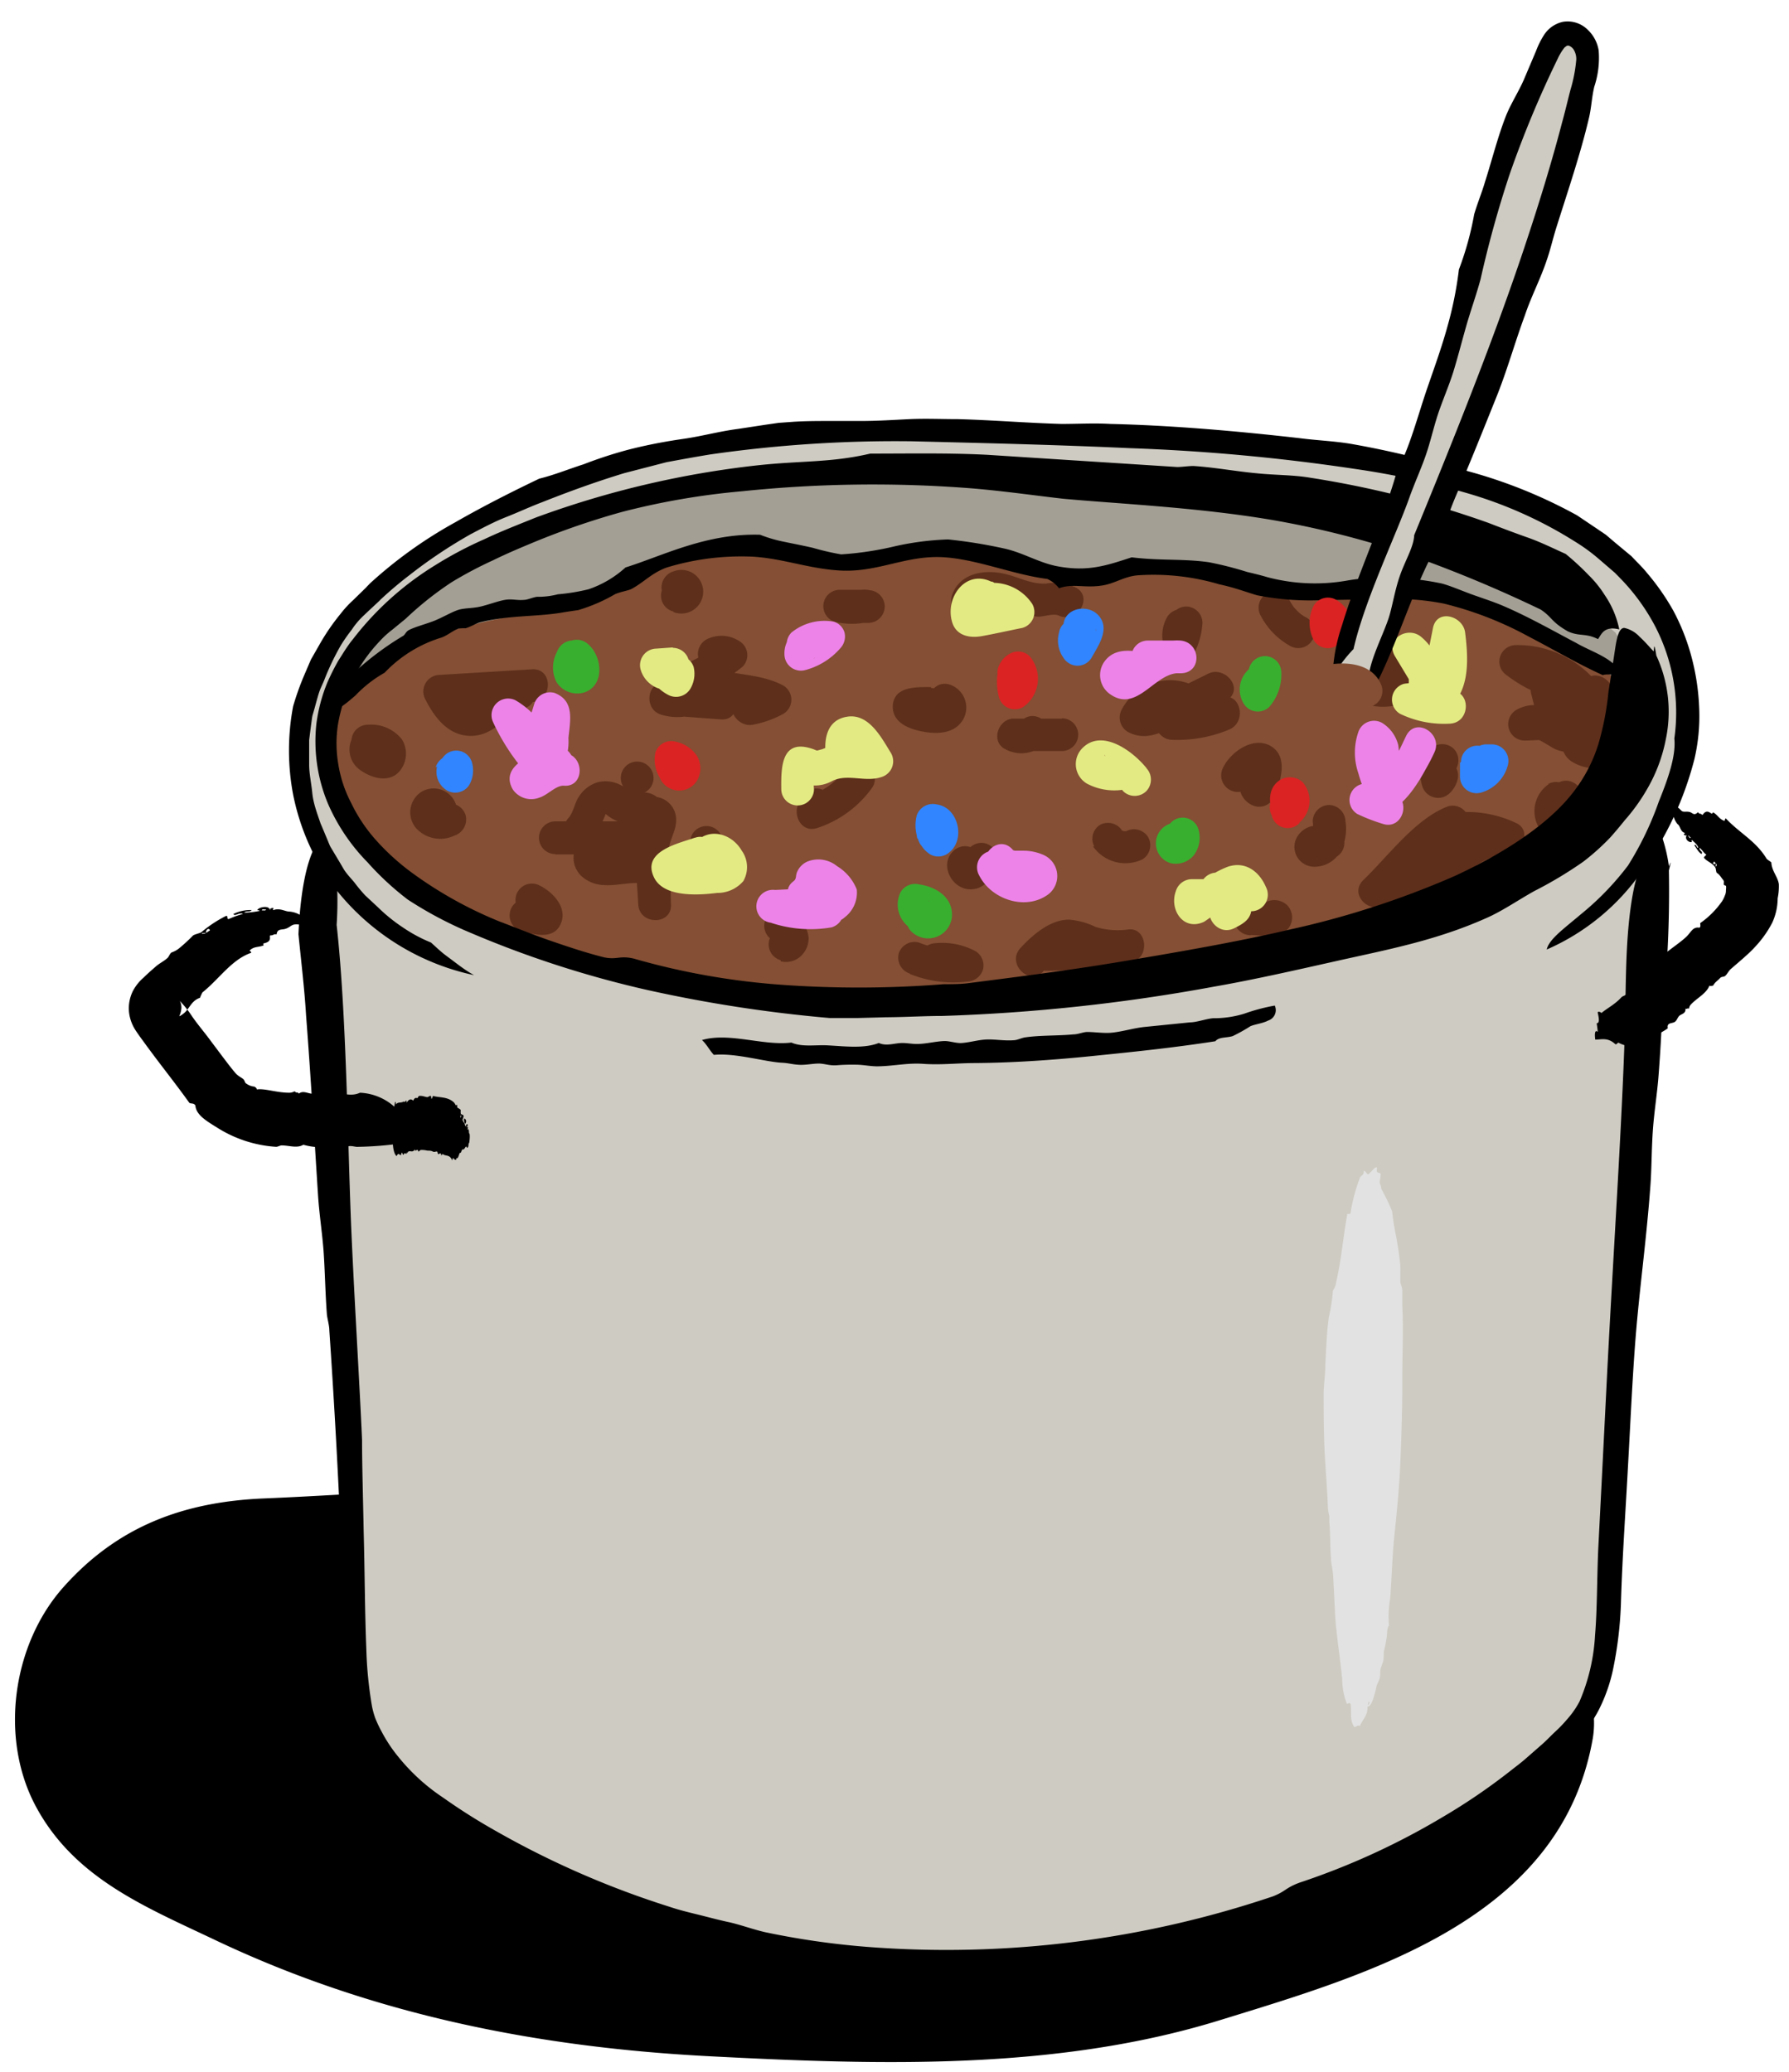 <svg xmlns="http://www.w3.org/2000/svg" viewBox="0 0 164 190"><title>illo-chili</title><path d="M48.81,136.39c-8.23-.06-16.42.66-24.64,1-7.27.31-13.31,2.5-18.3,8.07-4.73,5.26-5.93,13.83-2.63,20.08,3.52,6.64,10,9.26,16.51,12.35,14.39,6.83,29.56,9.84,45.42,10.65,15.45.8,31.63,1.31,46.55-3.28C125.54,181,143.06,176,146,159.46c.94-5.27-3.41-11.48-9.41-9.4C116.37,157,95,156.12,74,153.91c-10.69-1.12-21.43-2.28-32-4.12-10.74-1.86-21.13-5.71-31.53-.57-5.37,2.66-4.56,10.35,0,13.21a192.21,192.21,0,0,0,40.44,19.16C60.27,184.77,64.28,170,55,166.84a174.77,174.77,0,0,1-36.79-17.62v13.21c3.9-1.92,9,0,13,.81,5.44,1.16,10.93,2,16.43,2.78,10.59,1.46,21.23,2.75,31.87,3.73,20.49,1.89,41.5,1.85,61.15-4.94l-9.41-9.41c-1,5.44-4.64,8.22-9.57,10.36A124,124,0,0,1,102.5,172c-7.3,1.82-14.84,1.54-22.31,1.57a221.91,221.91,0,0,1-22.48-.82,97.18,97.18,0,0,1-21.54-4.46,82.82,82.82,0,0,1-9.49-3.94C24,163,19.45,161.6,17.3,159.53c.89.85-.68-.91-.72-1.31a5.06,5.06,0,0,1,.53-2.48c1.52-2.43,4.57-3,7.06-3.05,8.22-.31,16.4-1.06,24.64-1,9.84.07,9.85-15.23,0-15.29Z"/><path d="M148.49,51.86C137,40.83,112.37,40,83.68,39.36c-36-.83-49.91,14.89-49.91,14.89a19.16,19.16,0,0,0-4.84,23.47h0c.73,26.06,2.47,42.57,3.19,68.62.08,2.58.16,9.22,1.16,11.6a17.18,17.18,0,0,0,6,7.15C78,192.14,126.1,176.66,144,159c4.19-4.13,3.68-11.09,4-17,1.32-24,2.23-41.51,3.55-65.54C155.6,69,156.29,59.34,148.49,51.86Z" fill="#cecbc2"/><path d="M148.14,58.05C132.78,44.52,111.08,44.87,93,43.26c-16.56-1.47-34.72.18-49.73,7.34-7.53,3.59-14.67,10.65-13.8,18.95.84,7.94,8.54,13.26,15.93,16.3,21.17,8.67,45.11,7.62,67.56,3.27,9.09-1.77,18.22-4.1,26.18-8.81C143,78,146.7,75,148.76,71s2.18-9.32-.62-12.9" fill="#a39f95"/><path d="M150.24,63.81s0,0,0,0C133,50.39,118.57,54,118.5,54c-3.67-.39-8.72-2.56-12.42-2.44-3.25.1-6,2.07-9.29,1.56-4.79-.75-7.13-4-12-2.75a35.57,35.57,0,0,1-12.49,1c-1.83-.28-3.52-1.36-5.39-1.4-2.39-.07-5,1.15-7,2.25A37.17,37.17,0,0,1,54.46,55a33.34,33.34,0,0,1-5.41,1.13c-7.68,1.22-14.21,3.22-19.67,8.73,0,.4,0,4.31.05,4.72.84,7.94,8.54,13.26,15.93,16.3,21.17,8.67,45.11,7.62,67.56,3.27,9.09-1.77,18.22-4.1,26.18-8.81C143,78,146.7,75,148.76,71A13.83,13.83,0,0,0,150.24,63.81Z" fill="#844f34"/><path d="M66.06,63,61,62.58c-1.74-.13-2,2.47-.4,2.94a5,5,0,0,0,6.34-6l-1,1.85.42,0L66,59a14,14,0,0,1-3.12,1.85,1.51,1.51,0,0,0,0,2.59c2.37,1.17,5.17.76,7.46,2V62.82a6.42,6.42,0,0,1-2.09.73l1.46,2.51.49-.45c1.43-1.31-.7-3.42-2.12-2.12l-.49.45C66.39,65,67.67,66.7,69,66.45a9.43,9.43,0,0,0,2.81-1,1.51,1.51,0,0,0,0-2.59c-2.36-1.27-5.11-.84-7.46-2v2.59a17,17,0,0,0,3.72-2.32,1.5,1.5,0,0,0-.3-2.35,3,3,0,0,0-2.74-.27,1.54,1.54,0,0,0-1,1.85,2,2,0,0,1-2.65,2.31L61,65.58l5.08.38c1.92.14,1.91-2.86,0-3Z" fill="#5e2f1b"/><path d="M58.19,75.31H50.91a1.5,1.5,0,0,0,0,3l4.38,0-1.06-2.56c-1.31,1.07-2.39,3-1,4.51a3.21,3.21,0,0,0,2.17.89c1.09.1,2.72-.39,3.72-.09l-.89-.69c.4.55.25,1.9.28,2.55.1,1.92,3.1,1.93,3,0-.08-1.53-.16-3.07-.23-4.6-.05-1.19.74-2.06.7-3.19a2.09,2.09,0,0,0-3.53-1.5l2.5.66a2,2,0,0,0-1.69-1.62c-1.89-.28-2.7,2.61-.8,2.89l-.4-.47a1.52,1.52,0,0,0,2.51.66l.22-.2L59.34,76c-.33-.79-.57-.85-.74-.17a3,3,0,0,0-.27.83A7.06,7.06,0,0,0,58.26,78c0,1.65.17,3.3.25,4.95h3c-.07-1.39.14-3.73-1.23-4.6a2.75,2.75,0,0,0-1.67-.23c-.6,0-1.19.1-1.78.11s-1.18.24-.48-.32c1.06-.86.14-2.55-1.06-2.57l-4.38,0v3h7.28a1.5,1.5,0,0,0,0-3Z" fill="#5e2f1b"/><path d="M58,72.72c.3,0-.24-.24-.37-.31s-.42-.27-.64-.38a3,3,0,0,0-2.19-.31,3.1,3.1,0,0,0-1.74,1.34c-.41.61-.49,1.47-1,2-1.22,1.48.89,3.61,2.12,2.12a6,6,0,0,0,1-1.77,5.51,5.51,0,0,0,.33-.75q.3-.27-.18-.09a.37.37,0,0,1,.2.07,4.07,4.07,0,0,0,1.35.76,3.12,3.12,0,0,0,1.86.18c1.9-.32,1.09-3.21-.8-2.89Z" fill="#5e2f1b"/><path d="M48.78,61.37l-8.48.51A1.52,1.52,0,0,0,39,64.14c.86,1.69,2.16,3.39,4.26,3.33s3.06-1.9,4.83-2.52,1-3.54-.8-2.9a11.3,11.3,0,0,0-2.93,1.79c-1.48,1.06-2,.2-2.77-1.22L40.3,64.88l8.48-.51c1.92-.12,1.93-3.12,0-3Z" fill="#5e2f1b"/><path d="M89.94,55.89c.53-1.18,2.93.18,3.79.41a7.28,7.28,0,0,0,1.47.24c.5,0,1.4-.32,1.84-.11,1.74.82,3.26-1.77,1.51-2.59a4.75,4.75,0,0,0-2.67-.33c-1.36.06-2.43-.57-3.72-.88-1.82-.43-4-.15-4.81,1.74s1.8,3.28,2.59,1.52Z" fill="#5e2f1b"/><path d="M95.61,89.09a4.92,4.92,0,0,1,2-1.58c.73-.17,1,.08,1.7.31a8.88,8.88,0,0,0,4.12.45l-.4-3a32.92,32.92,0,0,1-7.41.73c-1.92,0-1.93,3,0,3a35.88,35.88,0,0,0,8.21-.84c1.6-.39,1.31-3.15-.4-2.94a7,7,0,0,1-3-.23,6.73,6.73,0,0,0-2.44-.67c-1.72,0-3.33,1.4-4.44,2.6-1.32,1.41.8,3.54,2.12,2.12Z" fill="#5e2f1b"/><path d="M109.47,62.88a5,5,0,0,0-6.65,2.2,1.53,1.53,0,0,0,.53,2c1.35.75,2.56.35,3.87-.28,1.7-.81,3.38-1.67,5.08-2.5L110.48,62l-4.16,3.27c-1.09.86-.11,2.51,1.06,2.56a12.39,12.39,0,0,0,5.28-.93c1.76-.73,1-3.63-.8-2.89a10.41,10.41,0,0,1-4.48.82l1.06,2.56,4.16-3.27c1.41-1.11-.38-3.07-1.82-2.36l-3.2,1.58c-.43.21-2.26,1.45-2.71,1.2l.54,2A2,2,0,0,1,108,65.47c1.74.78,3.27-1.8,1.51-2.59Z" fill="#5e2f1b"/><path d="M131,78.61a3.27,3.27,0,0,0,3.68-3.24,1.52,1.52,0,0,0-1.9-1.45c-3,1.1-5.52,4.58-7.79,6.76-1.18,1.14.09,2.72,1.46,2.51a19.16,19.16,0,0,0,6-1.93c1.85-1,3.59-2.88,5.77-3,1.34-.09,2.23-2.13.76-2.8a10.46,10.46,0,0,0-4.92-1c-1.92.08-1.93,3.08,0,3a7.11,7.11,0,0,1,3.4.6l.76-2.79a10.13,10.13,0,0,0-5.22,2.17,17.9,17.9,0,0,1-7.38,2.89l1.46,2.51,3.16-3c.91-.87,2.1-2.5,3.31-2.94l-1.9-1.45-.68.24c-1.91-.25-1.89,2.75,0,3Z" fill="#5e2f1b"/><path d="M144.82,61.58a10.62,10.62,0,0,1-5.14-2.23l-.76,2.8A6.32,6.32,0,0,1,144.48,65a1.54,1.54,0,0,0,2.05.53,2.18,2.18,0,0,0,1.32-1.66c.33-1.56-2-2.8-2.74-1.16-.39.87-.77,1.75-1.17,2.61s-.36.51-1.26,0a3.35,3.35,0,0,0-3.71-.21,1.51,1.51,0,0,0,.76,2.79c1.1,0,2.78-.23,3.82.18l-.9-.69c.64.82.42,1.72,1.38,2.4a4,4,0,0,0,2.18.65c2.22,0,2.56-2.21,2.27-3.93-.31-1.89-1.26-3.92-3.35-4.28s-3.41,1.39-4.09,3.21h2.89l-.67-2.61c-.47-1.87-3.37-1.08-2.89.8l.67,2.61a1.51,1.51,0,0,0,2.89,0c.29-.77.57-1.36,1.21-.52.35.45.15,1.19.45,1.59,0,.39.17.44.62.13-.15-.12-.27-.13-.37,0a3.14,3.14,0,0,0-.35-1.2c-1-1.85-4.05-1.27-5.76-1.3l.76,2.8c.35-.24,1.83.91,2.22,1a2.91,2.91,0,0,0,2.19,0c1.62-.69,2.15-3,2.8-4.49L145,63.09l0-.13,2.06.54a9.41,9.41,0,0,0-8.15-4.35,1.51,1.51,0,0,0-.75,2.79,13.45,13.45,0,0,0,6.65,2.64c1.91.24,1.9-2.76,0-3Z" fill="#5e2f1b"/><path d="M127.7,59.92a4,4,0,0,0-2.9.13,2.4,2.4,0,0,0-1.15,2.72c.68,2.49,3.83,2.29,5.7,1.5a4.31,4.31,0,0,0,2.35-2,2.17,2.17,0,0,0-.76-2.8c-2-1.23-4.64.42-5.58,2.21A1.52,1.52,0,0,0,126.65,64a10.09,10.09,0,0,0,3-.22c1.89-.4,1.09-3.29-.8-2.89a7.38,7.38,0,0,1-2.25.11l1.3,2.26a2,2,0,0,1,.87-.94c.07,0,.65-.15.66-.18L129,61a.52.52,0,0,1-.18.18,10.71,10.71,0,0,1-1.43.59c-.23.05-.48,0-.71.07s-.15,0-.18-.13v.8c-.06.34-.53,0-.1.21a4.91,4.91,0,0,0,.5.1c1.87.48,2.67-2.41.8-2.89Z" fill="#5e2f1b"/><path d="M129.54,63.86a1.5,1.5,0,0,0,0-3,1.5,1.5,0,0,0,0,3Z" fill="#5e2f1b"/><path d="M119.72,56.6a2.84,2.84,0,0,1-.88-.68l-.22-.23c-.16-.2.1.13-.05-.07a5.51,5.51,0,0,1-.37-.61,1.5,1.5,0,1,0-2.59,1.51,6.68,6.68,0,0,0,2.6,2.67,1.5,1.5,0,1,0,1.51-2.59Z" fill="#5e2f1b"/><path d="M113.62,72a2,2,0,0,0,1.4,1.91,1.49,1.49,0,0,0,1.7-.69c.66-1.46,1.53-4-.43-4.92-1.57-.7-3.49.69-4.16,2.07a1.52,1.52,0,0,0,1.69,2.2l1.67-.44a1.5,1.5,0,0,0-.8-2.89l-1.66.44,1.69,2.2a1.19,1.19,0,0,1,.43-.58c-.14.11.1-.06.15-.09s.09,0,0,0l.23-.07c.51-.12.17-.4-1-.85v.16c0-.16-.07.34-.07.33a5.24,5.24,0,0,1-.3.95l1.69-.69-.11,0,.66.39.25.64a1.5,1.5,0,0,0-3,0Z" fill="#5e2f1b"/><path d="M114.66,85.73c1,0,2.5.36,3.3-.45A1.62,1.62,0,0,0,118,83a1.71,1.71,0,0,0-2-.26,1.44,1.44,0,0,0-.74,1.3v0a1.5,1.5,0,0,0,3,0v0l-.75,1.3,0,0-.75.21h.06l-.75-.21.05,0-.69-.9,0,.07.15-1.16,0,.08.53-.54c.51-.1.63-.14.37-.14h-.29l-.49,0-1.07,0a1.5,1.5,0,0,0-1.5,1.5,1.52,1.52,0,0,0,1.5,1.5Z" fill="#5e2f1b"/><path d="M100.19,77.59a3.62,3.62,0,0,0,4.52,1.21,1.51,1.51,0,0,0,.53-2.06,1.53,1.53,0,0,0-2-.53c.16-.07.15-.08,0,0,.18,0,.18,0,0,0s-.18,0,0,0l-.19,0a.6.6,0,0,1-.19-.06c.16.07.16.06,0,0s-.14-.09,0,0c-.11-.13-.12-.13,0,0a1.54,1.54,0,0,0-2-.53,1.51,1.51,0,0,0-.54,2Z" fill="#5e2f1b"/><path d="M121.25,75.79a.25.25,0,0,1,.17,0l-.57-.08a2.61,2.61,0,0,0-.68.06,2.13,2.13,0,0,0-1.28,1,1.82,1.82,0,0,0,1.55,2.7,2.75,2.75,0,0,0,2.41-1.34,4.44,4.44,0,0,0,.49-2.82,1.54,1.54,0,0,0-1.5-1.5,1.52,1.52,0,0,0-1.5,1.5,4.47,4.47,0,0,1,0,1.16c0,.12,0,.12,0,0q-.14.22,0,.06c.1,0,.25-.1.39-.06l.66.39.08.11.2.76c-.21.82-.55,1.14-1,1l.56.08a2.83,2.83,0,0,0,.87-.08,1.5,1.5,0,1,0-.8-2.89Z" fill="#5e2f1b"/><path d="M131.1,68.74a3.41,3.41,0,0,0-.72,3.33,1.52,1.52,0,0,0,2.51.66,2.62,2.62,0,0,0,.72-1.22,1.5,1.5,0,0,0-2.9-.79c0-.08.28-.32.06-.11l2.5.66s-.09-.39-.07-.21,0-.33,0,0a1.43,1.43,0,0,1,.07-.28c-.1.29.16-.17,0,0a1.54,1.54,0,0,0,0-2.12,1.52,1.52,0,0,0-2.12,0Z" fill="#5e2f1b"/><path d="M142,71.88a3,3,0,0,0-1,3.87,1.53,1.53,0,0,0,2.05.54,3.67,3.67,0,0,0,2-3.21,1.51,1.51,0,0,0-1.5-1.5,1.54,1.54,0,0,0-1.5,1.5c0,.19,0,.19,0,0l0,.13c-.05.17-.06.18,0,0a1.74,1.74,0,0,1-.11.18c-.06.09-.05.08,0,0l-.15.15c-.08.07-.07.06,0,0l-.25.13,2,.54c.11.23,0-.1,0,.07s.08-.37,0,.09c0-.24.05,0,0,0s.09-.15,0-.06a.26.26,0,0,1-.14.13,1.54,1.54,0,0,0,.54-2,1.51,1.51,0,0,0-2.05-.54Z" fill="#5e2f1b"/><path d="M83.44,89.31a10.57,10.57,0,0,0,5.22.69,1.57,1.57,0,0,0,1.45-1.1,1.53,1.53,0,0,0-.69-1.69,6.45,6.45,0,0,0-3.65-.73,1.54,1.54,0,0,0-1.5,1.5,1.5,1.5,0,0,0,1.5,1.5,3.63,3.63,0,0,1,2.13.32l.76-2.8a8.68,8.68,0,0,1-4.42-.58,1.52,1.52,0,0,0-1.85,1,1.54,1.54,0,0,0,1,1.84Z" fill="#5e2f1b"/><path d="M87.43,78c-1.31,1.15-.31,3.31,1.26,3.52s2.58-1.29,2.76-2.74a1.51,1.51,0,0,0-1.5-1.5,1.54,1.54,0,0,0-1.5,1.5c0-.35,0,0-.06.1.07-.16.06-.16,0,0a.36.36,0,0,1,.14-.16c.83-.71,1.86.7,1,1.41a1.52,1.52,0,0,0,0-2.12,1.54,1.54,0,0,0-2.12,0Z" fill="#5e2f1b"/><path d="M97.36,65.89l-4.44,0c-1.42,0-2.14,2.12-.76,2.8a3.06,3.06,0,0,0,3.61-.5c1.41-1.32-.71-3.44-2.12-2.12,0,0,0,0,0,0l-.75,2.79,4.44,0a1.5,1.5,0,0,0,0-3Z" fill="#5e2f1b"/><path d="M107,56.57a3.42,3.42,0,0,0-.23,2.91A1.53,1.53,0,0,0,108,60.56a1.49,1.49,0,0,0,1.5-.72,7,7,0,0,0,.73-2.73,1.51,1.51,0,0,0-1.5-1.5,1.54,1.54,0,0,0-1.5,1.5,2.58,2.58,0,0,1-.1.62,3.08,3.08,0,0,1-.22.6l2.74.36-.11-.29c-.08-.24,0,0,0-.13s0,.2,0-.05-.14.23,0-.13a1.55,1.55,0,0,0-.54-2.06,1.52,1.52,0,0,0-2,.54Z" fill="#5e2f1b"/><path d="M73.5,73l-.32.72c-.49,1.11.33,2.64,1.7,2.21A10,10,0,0,0,80,72.15a1.51,1.51,0,0,0-.24-1.82,1.91,1.91,0,0,0-2.37-.3c-1.65,1-.14,3.6,1.51,2.59l.13-.08-.75.21-.09,0-.66-.39.11.11-.23-1.82A6.63,6.63,0,0,1,74.08,73l1.69,2.2.32-.72a1.54,1.54,0,0,0-.54-2,1.5,1.5,0,0,0-2,.53Z" fill="#5e2f1b"/><path d="M71.57,88.14a2,2,0,0,0,1.85-.48,2.27,2.27,0,0,0,.71-1.61,2.77,2.77,0,0,0-1.84-2.42,1.55,1.55,0,0,0-2.05.54,1.51,1.51,0,0,0,.54,2l.37.19.13.07.07,0c-.16.13-.2-1-.22-.53,0-.55.58-.86,1.24-.76a1.5,1.5,0,0,0-.8,2.9Z" fill="#5e2f1b"/><path d="M66.26,78.12v-.88a1.5,1.5,0,0,0-3,0v.88a1.51,1.51,0,0,0,1.5,1.5,1.53,1.53,0,0,0,1.5-1.5Z" fill="#5e2f1b"/><path d="M58.41,72.83a1.5,1.5,0,0,0,0-3,1.5,1.5,0,0,0,0,3Z" fill="#5e2f1b"/><path d="M41.42,74a2.43,2.43,0,0,0-2-.34l.8,2.9a2.16,2.16,0,1,0-1.66-3.91,2.24,2.24,0,0,0-.42,3.28,3,3,0,0,0,3.5.69,1.56,1.56,0,0,0,1.05-1.85,1.52,1.52,0,0,0-1.85-1.05,3.52,3.52,0,0,1-.42.15l-.26.07,0,0s.15.06.19.09a.51.51,0,0,1,.19.29.86.86,0,0,1-1,.95.89.89,0,0,1-.6-1.07.76.76,0,0,1,.48-.52,1.52,1.52,0,0,0-1,1.85,1.53,1.53,0,0,0,1.84,1,.64.64,0,0,1-.43,0c-.09,0-.07,0,.07.06A1.5,1.5,0,0,0,42,76.05,1.55,1.55,0,0,0,41.42,74Z" fill="#5e2f1b"/><path d="M32.63,67.19a2.29,2.29,0,0,0,.49,3.48c1,.69,2.5,1.1,3.44.12a2.5,2.5,0,0,0,.28-3,3.59,3.59,0,0,0-3.12-1.34,1.5,1.5,0,0,0-1.5,1.5,1.53,1.53,0,0,0,1.5,1.5c.05,0,.62,0,.37,0,.07,0,.43.13.44.11s-.26-.22-.25-.21c-.07-.2-.08-.21,0,0a.39.39,0,0,1,0-.28c0-.12,0-.12,0,0a.81.81,0,0,1,.4-.51l.61-.11c.06,0,0,0-.11,0s-.39-.15-.38-.21a.36.36,0,0,1,.15.15.82.82,0,0,1-.15,1,1.55,1.55,0,0,0,0-2.13,1.53,1.53,0,0,0-2.12,0Z" fill="#5e2f1b"/><path d="M47.86,85.41c1.24.31,3,.77,3.59-.82.53-1.4-.75-2.78-1.93-3.37A1.5,1.5,0,1,0,48,83.81l.33.18c.19.12-.18-.21.1.09l.21.21c-.07-.09-.07-.09,0,0s.08.07-.06-.28l.21-.75.86-.5h-.12l.17,0-.26-.07-.78-.19a1.5,1.5,0,1,0-.8,2.89Z" fill="#5e2f1b"/><path d="M61.74,56.12a2,2,0,1,0,0-3.73,1.54,1.54,0,0,0-1.05,1.85,1.52,1.52,0,0,0,1.84,1,1,1,0,0,1-1.16-.64v-.8a1.08,1.08,0,0,1,1.17-.62,1.5,1.5,0,1,0-.8,2.89Z" fill="#5e2f1b"/><path d="M79.64,54.08l-2.74,0A1.5,1.5,0,0,0,76.5,57a6.62,6.62,0,0,0,3.19,0,1.5,1.5,0,0,0,1-1.84,1.52,1.52,0,0,0-1.84-1.05,3.29,3.29,0,0,1-1.59,0l-.4,3,2.74,0a1.5,1.5,0,0,0,0-3Z" fill="#5e2f1b"/><path d="M85.33,63c-1.33,0-3.44-.1-3.49,1.79,0,1.59,1.73,2.13,3,2.33s2.73.08,3.45-1.15A2.22,2.22,0,0,0,87,62.75c-1.87-.47-2.67,2.42-.79,2.89-.59-.31-.76-.69-.52-1.14.42-.26.47-.34.16-.23a3.15,3.15,0,0,1-.37,0,2.69,2.69,0,0,1-1.28-.41l.53.54-.09-.14.21.76,0-.16-.2.76.08-.14-.54.54c-.35.07-.36.09,0,.07h1.19a1.5,1.5,0,0,0,0-3Z" fill="#5e2f1b"/><path d="M143.53,50.79a24.05,24.05,0,0,1,2.1,1.94,9.87,9.87,0,0,1,1.47,1.82,8.6,8.6,0,0,1,1.34,3.16c-1.43-.36-1.65.5-1.95.89-1.15-.58-1.69-.22-2.76-.71-1.57-.9-1.39-1.26-2.49-2a120.36,120.36,0,0,0-12-5,83.6,83.6,0,0,0-12.76-3.24c-6.75-1.13-13.71-1.44-19-1.92-2.26-.25-5.22-.68-8.23-.94a116.06,116.06,0,0,0-21.2.25,67.33,67.33,0,0,0-11,1.89,70.42,70.42,0,0,0-8,2.74c-1.3.54-2.61,1.09-3.89,1.72a36.42,36.42,0,0,0-3.77,2,30.22,30.22,0,0,0-4.2,3.34l-1.22,1a8.7,8.7,0,0,0-1.18,1.08,14.66,14.66,0,0,0-3.81,7.62A11.39,11.39,0,0,0,31,70a11.61,11.61,0,0,0,1.18,3.6A14.6,14.6,0,0,0,34.44,77a21.42,21.42,0,0,0,3.2,2.93,37.27,37.27,0,0,0,8.15,4.56c1.54.58,3.09,1.22,4.69,1.77s3.23,1.1,4.91,1.52c1.21.24,1.39-.19,2.7.11a66.07,66.07,0,0,0,13.8,2.42,98.54,98.54,0,0,0,14.61-.07c.59,0,1.59,0,2.23-.09,3.87-.5,8.92-1.12,14.17-2s10.71-1.83,15.29-2.91a81.17,81.17,0,0,0,15.21-4.94c4.56-2.12,8.53-4.72,10.78-7.61a13.86,13.86,0,0,0,2.35-4.48,25.65,25.65,0,0,0,.92-4.78c.2-1.27.41-2.61.57-3.67s.32-2.16.87-2.19a2.67,2.67,0,0,1,1.41.81c.52.47,1,1.05,1.27,1.32.09.1,0-1.25.27.41a12.26,12.26,0,0,1,.87,7.66,14.53,14.53,0,0,1-1.35,3.91,17.49,17.49,0,0,1-2.39,3.5c-.2.24-.68.85-1.34,1.59A21.43,21.43,0,0,1,145.15,79a37.16,37.16,0,0,1-4.48,2.69c-1.43.79-3,1.88-4.47,2.51-4.65,2.07-9.18,2.9-13.71,3.92-3.57.8-7.56,1.71-11.18,2.34a166,166,0,0,1-24.93,2.69c-1.64,0-3.39.11-5.14.12l-2.62.07-2.56,0a127.6,127.6,0,0,1-16.72-2.57,94.65,94.65,0,0,1-16.15-5.22,35.71,35.71,0,0,1-5.81-3.07,26.26,26.26,0,0,1-3.69-3.42,17.81,17.81,0,0,1-3.62-5.36A14.83,14.83,0,0,1,29,66.39a15,15,0,0,1,1-3.79,21.4,21.4,0,0,1,1-2c.42-.65.83-1.36,1.36-2a27.93,27.93,0,0,1,7.51-6.76,35,35,0,0,1,4.53-2.4c1.54-.73,3.14-1.35,4.75-2a86.15,86.15,0,0,1,20.34-4.78c4-.43,6.69-.23,10.29-1.07,3.77,0,7.24-.07,10.71.11l17.42,1.12c.46,0,1.16-.11,1.55-.09,1.86.12,3.85.49,5.7.66,1.66.18,3.37.14,5,.42a89.44,89.44,0,0,1,16.28,4.13c1.16.45,2.37.91,3.59,1.34S142.39,50.28,143.53,50.79Z" fill-rule="evenodd"/><path d="M27.36,85.66c.18-3.94.72-6.45,1.46-7.93.43,1.32.94.92,1.25.88.21,1.32.62,1.52.84,2.76a33,33,0,0,1-.05,3.43c.9,8.11,1,19.58,1.33,27.62.31,7.08.76,14.18,1,19.6,0,2.3.09,5.3.15,8.45.1,3.6.1,7.16.24,10.7a36.75,36.75,0,0,0,.52,5.27,7.34,7.34,0,0,0,.33,1.17A11.75,11.75,0,0,0,35,158.8a13.49,13.49,0,0,0,1.49,2.25,18.23,18.23,0,0,0,4.13,3.77,54.79,54.79,0,0,0,4.73,3,82,82,0,0,0,16,7c1,.34,1.93.55,2.85.78s1.81.47,2.67.65c1.05.24,2.18.66,3.28.91a72.63,72.63,0,0,0,9.4,1.35,93.65,93.65,0,0,0,37.15-4.64c1.17-.46,1.13-.77,2.42-1.25a66.39,66.39,0,0,0,13-5.94,55.74,55.74,0,0,0,6.3-4.28c.49-.39,1-.76,1.45-1.16l1.36-1.19c.46-.39.86-.82,1.28-1.22a12.33,12.33,0,0,0,1.14-1.18A8.08,8.08,0,0,0,144.8,156a17.77,17.77,0,0,0,1.42-6.07c.2-2.39.17-5,.29-7.84.28-5.47.57-11.16.81-16,.59-11.48,1.36-22.86,1.63-31.5.12-4,0-8.64.74-12.66.55-3,2.08-6,2.62-5.35a14.69,14.69,0,0,1,.68,2.83c0,.1.34-1,0,.4a105.31,105.31,0,0,1-.66,13.83c0,.57-.12,2.8-.29,5-.13,1.69-.4,3.28-.52,5s-.11,3.48-.22,5c-.36,5-1,9.44-1.37,14.1-.29,3.68-.47,7.8-.68,11.51-.22,4.18-.52,8.31-.65,12.53a35.46,35.46,0,0,1-.76,6.42,15,15,0,0,1-1.07,3.15,10.44,10.44,0,0,1-1.9,2.82,66.87,66.87,0,0,1-8,6.8,89.69,89.69,0,0,1-15.36,7.63,102.07,102.07,0,0,1-16.5,4.82c-1.1.24-2.18.48-3.25.67s-2.14.41-3.22.52c-.81.09-1.63.15-2.46.21s-1.69.05-2.54.11a101.32,101.32,0,0,1-13.87-.1c-1.19-.09-2.47-.17-3.86-.37l-2.18-.28c-.76-.12-1.55-.27-2.39-.41a81.77,81.77,0,0,1-19.55-6.1c-1.62-.67-3.14-1.54-4.72-2.32s-3.07-1.73-4.57-2.66l-2.23-1.46a22.66,22.66,0,0,1-2.2-1.56,18.11,18.11,0,0,1-3.7-4,12.75,12.75,0,0,1-1.34-2.62,13.79,13.79,0,0,1-.56-2.58c-.23-1.65-.4-3.24-.73-5.06-.08-3.82-.28-7.28-.45-10.77-.27-6.06-.62-12.09-1-17.67,0-.47-.21-1.14-.23-1.54-.14-1.87-.17-3.89-.3-5.76-.13-1.67-.39-3.35-.5-5-.3-4.63-.67-11-1.1-16.55C27.91,90.62,27.59,88,27.36,85.66Z" fill-rule="evenodd"/><path d="M141.79,87.06c.2-.94,1.59-1.92,3.14-3.24a25.8,25.8,0,0,0,4.31-4.46,29,29,0,0,0,2.82-5.85c.87-2.15,1.59-4.21,1.43-5.8a17.18,17.18,0,0,0-1.82-10.4A18.88,18.88,0,0,0,148.51,53l-.47-.48-.51-.44-1-.86a16.52,16.52,0,0,0-2.16-1.57,38.75,38.75,0,0,0-9.73-4.39A74.89,74.89,0,0,0,124.25,43a181.87,181.87,0,0,0-20.69-1.91c-6.79-.31-13.47-.47-20-.63a119.09,119.09,0,0,0-18.47,1.21c-1.34.22-2.66.46-4,.71l-3.86,1c-2.53.77-5,1.66-7.49,2.65-1.12.42-2.2.93-3.32,1.37s-2.16,1-3.22,1.55a44.6,44.6,0,0,0-5.66,3.78A35.19,35.19,0,0,0,34.86,55l-.06.07,0,0c-.46.43-.94.87-1.43,1.34a7.11,7.11,0,0,0-1.12,1.32,15.9,15.9,0,0,0-1,1.43,23.8,23.8,0,0,0-1.49,3.1c-.16.43-.39.84-.53,1.29s-.26.91-.39,1.38l-.2.7c-.05.24-.07.48-.11.73-.06.49-.13,1-.19,1.5,0,.68,0,1.45,0,2.26s.2,1.69.29,2.61.44,1.84.76,2.78c.2.46.39.93.59,1.4.1.24.19.48.3.71l.4.67c.27.45.54.9.8,1.35s.65.84,1,1.26a14.67,14.67,0,0,0,1,1.2l1.15,1.07A15.47,15.47,0,0,0,37,85.08a13.57,13.57,0,0,0,2.51,1.34c.31.28.61.56.91.82s.61.48.93.72c.63.47,1.29,1,2.11,1.45a22,22,0,0,1-13.29-8.69,21.45,21.45,0,0,1-3.3-7.87,21.79,21.79,0,0,1,0-8.09,25.62,25.62,0,0,1,1-2.81l.63-1.47.81-1.42a19.88,19.88,0,0,1,1.91-2.78A9.83,9.83,0,0,1,32.4,55l1.22-1.19-.06.05.38-.39a40.59,40.59,0,0,1,7.79-5.58c2.7-1.55,5.36-2.88,7.7-4,1.41-.35,2.72-.89,4.07-1.32a39.5,39.5,0,0,1,4.07-1.33c1.67-.43,3.33-.75,5.07-1s3.29-.69,5-.91l2.49-.38,1.25-.18,1.25-.09c1-.07,2.08-.08,3.14-.08l1.58,0c.53,0,1,0,1.54,0,1.54,0,3-.1,4.49-.17s2.92,0,4.43,0c3.1.08,6.32.35,9.51.44,1.51,0,3-.09,4.48,0,5.62.13,11.57.65,17.3,1.3,1.59.21,3.26.27,4.82.54a85.52,85.52,0,0,1,8.65,2,45.21,45.21,0,0,1,12,4.54l1.77,1.19.87.59.81.69L149.56,51c.47.51,1,1,1.43,1.54A21.59,21.59,0,0,1,153.4,56,19.8,19.8,0,0,1,155,60a21.35,21.35,0,0,1,.77,5,17.35,17.35,0,0,1-.44,4.6,30.45,30.45,0,0,1-4.75,10.19A20.66,20.66,0,0,1,141.79,87.06Z" fill-rule="evenodd"/><path d="M116.86,92.2a1,1,0,0,1-.6,1.37c-.52.27-1.18.33-1.63.52A15.14,15.14,0,0,1,113,95c-.62.18-1.24.06-1.59.47-4,.62-7.76,1-11.42,1.37s-7.18.6-10.55.63c-1.72,0-3.15.19-4.84.07-1.41-.1-2.77.22-4.18.23-.63,0-1.27-.14-1.89-.15s-1.2,0-1.81.05-1-.11-1.51-.15-1.29.14-1.92.11-1-.16-1.6-.19c-1.53-.07-4.27-.92-6.25-.72-.4-.43-.68-1-1.09-1.36,2.51-.73,5.61.55,8.2.23,1,.44,2.21.19,3.38.26,1.61.09,3.31.3,4.63-.22.73.32,1.44,0,2.17,0,.43,0,.86.09,1.31.09.85,0,1.7-.24,2.55-.27.51,0,1.08.22,1.59.18.78-.06,1.49-.29,2.26-.32s1.62.13,2.44.07c.38,0,.75-.22,1.13-.27,1.42-.2,2.94-.13,4.4-.27.4,0,.81-.19,1.21-.22.75,0,1.5.13,2.25.07,1.06-.1,2.07-.44,3.15-.54l4.06-.41c.67,0,1.73-.41,2.28-.38a9.48,9.48,0,0,0,2.71-.42A17.36,17.36,0,0,1,116.86,92.2Z" fill-rule="evenodd"/><path d="M18.45,85.48c-.19.11-.67.19-.79.33a15.53,15.53,0,0,1-1.18,1.09,2.21,2.21,0,0,1-.73.42c-.19.1-.24.36-.39.51-.31.29-.74.49-1.07.78s-.74.64-1.1,1c-.1.09-.14.12-.31.29a4.32,4.32,0,0,0-.68.93,3.56,3.56,0,0,0-.36,2.08,3.83,3.83,0,0,0,.52,1.45c.18.29.29.43.34.51l.2.28.41.56c.27.38.55.74.82,1.11,1.1,1.46,2.17,2.82,3.23,4.3.17.1.41,0,.55.24.07.83.91,1.36,1.95,2a11.45,11.45,0,0,0,5.45,1.79c.16,0,.34-.12.5-.13.71,0,1.41.29,2-.06a6.06,6.06,0,0,0,3.3,0c.29.38.67.12,1,.12s.48.1.78.07a32.39,32.39,0,0,0,3.93-.32.53.53,0,0,0,.57.17c.11-.53.24-1,.7-1,.08-.4.1-.48.16-.79.32.29.51-.16.53-.65-.73-.12-1.59,0-2.08-.92-.18-.09-.23.06-.37,0A5.08,5.08,0,0,0,33,100.19c-.77.36-1.46.07-2.32,0-.34.46-.74.07-1.1,0s-.71.12-1.06.08-.76-.29-1.12,0c-.14-.19-.19,0-.39-.21a1.08,1.08,0,0,1-.47.13c-1.2,0-2.25-.41-3-.3,0-.14-.13-.19-.21-.26a1.44,1.44,0,0,1-.74-.27c-.15-.07-.14-.27-.27-.4s-.48-.29-.69-.52c-.38-.43-.85-1.06-1.26-1.6l-1.05-1.4c-.62-.85-1.27-1.58-1.83-2.43a9.34,9.34,0,0,0-.71-.91l-.29-.33a1.41,1.41,0,0,1,.14.66c-.05.58-.26.76-.16.74a2.4,2.4,0,0,0,.45-.32c.46-.41.65-1.11,1.41-1.36a4.52,4.52,0,0,1,.23-.5C20.06,89.8,21.21,88,23,87.37c.15-.06-.23-.23-.08-.25.36-.35.81-.26,1.22-.43.09,0-.05-.12,0-.17s.43-.07.56-.31-.06-.46.15-.45.26-.16.5-.08c.08-.54.43-.41.79-.51s.52-.32.78-.39c.42-.1.78.12,1.06-.08,0-.21-.11-.21,0-.45a2.34,2.34,0,0,0-1.46-.67c-.38,0-.86-.35-1.44-.14-.18,0,.14-.24-.14-.18s-.13.13-.19.19c-.07-.49-1.07-.27-1.17,0,.08,0,.19,0,.22.07a7.74,7.74,0,0,1-1.41.16c.2-.22.51,0,.68-.24a3.53,3.53,0,0,0-1.67.36c.09.27.59-.19.87,0a7.86,7.86,0,0,0-1.31.47c-.22,0,0-.41-.3-.26A11.5,11.5,0,0,0,18.45,85.48Zm1.87-1Zm-1.76,1.18c-.13-.24.17,0,.23-.16C18.91,85.64,18.61,85.61,18.56,85.62Zm.68-.35-.34.22C18.82,85.38,19.07,85,19.24,85.27ZM24,83.49c0-.2.28-.06.39-.12C24.36,83.57,24.06,83.42,24,83.49Z" fill-rule="evenodd"/><path d="M157.24,79.53c.07.11.07.46.15.51.24.13.39.42.55.61s.06.28.08.42.16.09.2.16,0,.34,0,.44a1,1,0,0,1-.1.44,2.59,2.59,0,0,1-.26.53,8.07,8.07,0,0,1-2,2c0,.13.07.36-.08.42-.61-.11-.78.45-1.2.84-.73.68-1.76,1.28-2.44,2-.07.08-.06.27-.13.35-.3.38-.82.52-.87,1.07a3.06,3.06,0,0,0-1.56,1.57c-.39-.17-.4.19-.54.31s-.29.12-.41.25c-.62.67-1.32,1-1.82,1.43-.14-.12-.29-.15-.35-.06.12.52.2,1-.09,1,.06.41.07.49.1.79-.28-.24-.3.22-.23.71.58,0,1.15-.23,1.85.43.18,0,.15-.13.27-.15a3.15,3.15,0,0,0,3.14-.12c.28-.67.87-.8,1.39-1.2-.11-.52.35-.43.6-.56s.28-.45.49-.61.57-.19.53-.63c.19.06.12-.06.33,0a.59.59,0,0,1,.14-.35c.56-.62,1.42-1,1.73-1.76.12.08.23,0,.34,0,.15-.32.45-.48.61-.67s.34-.1.49-.22.31-.44.49-.61c.71-.62,1.69-1.43,2.2-2a9.89,9.89,0,0,0,1.61-2.24,5.39,5.39,0,0,0,.51-2.26,5.57,5.57,0,0,0,.11-1.3c-.1-.7-.65-1.19-.69-2-.14-.12-.3-.2-.43-.33-1-1.65-2.44-2.32-3.72-3.68-.11-.11-.1.31-.18.19-.44-.14-.61-.56-1-.76-.07,0-.06.13-.14.11s-.29-.25-.53-.16-.28.37-.38.24-.25,0-.33-.22c-.38.37-.49.08-.75,0s-.49,0-.67-.06-.36-.43-.63-.4-.06.22-.23.4a1.64,1.64,0,0,0,.41,1.18c.23.13.23.67.63.78.09.09-.21.12,0,.21s.13,0,.2,0c-.26.4.28.74.48.62,0,0-.1-.08,0-.17.09.11.53.42.57.72-.19,0-.12-.35-.36-.25.25.36.4.67.66.81.18-.24-.24-.28-.18-.57.22.17.46.55.59.6s-.29.23-.15.36C156.51,79,157,79.14,157.24,79.53Zm-.73-1Zm.85.86c-.19.19,0-.13-.1-.12C157.4,79.1,157.36,79.36,157.36,79.39Zm-.22-.41.15.19C157.2,79.26,156.9,79.25,157.14,79ZM155,76.79c-.11.16-.15-.1-.24-.12C154.83,76.52,154.87,76.78,155,76.79Z" fill-rule="evenodd"/><path d="M42.23,102.08c0-.06,0-.34,0-.33s-.16-.13-.25-.16-.06-.16-.08-.26-.1.06-.13,0-.11-.21-.18-.27c-.6-.53-1.3-.4-1.91-.58,0,.07-.1.31-.14.26,0-.47-.2-.17-.35-.15s-.54-.18-.81-.09c0,0-.08.15-.11.18s-.23-.15-.39.24c-.17-.17-.38-.19-.6.19,0-.37-.1-.11-.15-.09S37,101,37,101c-.27.16-.48,0-.71.26,0-.17,0-.26-.08-.2-.08.53-.16,1-.23,1-.06.4-.07.48-.12.78,0-.31-.1.12-.15.61.1.16.25.13.23,1,0,.1,0,0,.06,0,0,1.06.21,1.45.36,1.55.17-.37.25-.1.39-.08.12-.47.14-.1.19-.05s.14-.16.19-.15.1.23.21-.13c0,.17,0,0,0,.17a.49.49,0,0,1,.1-.18c.21-.1.38.14.6-.21,0,.14,0,.14,0,.17.1-.14.16-.06.23-.1s.05.13.09.14.15-.13.21-.14a2.13,2.13,0,0,1,.61.06c.17,0,.34,0,.49.08s.25,0,.36,0,.08.2.14.24.26-.25.29.14a1.11,1.11,0,0,1,.12-.16c.26.25.63,0,.88.6,0,0,.07-.31.08-.25s.14.2.24.19,0-.13.06-.15.07.08.16-.1.14-.45.15-.38.08-.09.09,0c.17-.48.18-.28.26-.32s.16-.23.22-.26.07.21.17.06,0-.21.13-.44c.07-.51.05-.81,0-.82s0-.46-.13-.38.09-.2,0-.19-.05.09-.08.13c.14-.46,0-.51-.09-.31,0,0,0,0,0,.12a.45.45,0,0,1-.12-.35c.07-.1,0,.24.1,0s-.07-.4-.15-.39c-.08.28.06.12,0,.4-.06,0-.1-.26-.15-.25s.13-.32.09-.37C42.48,102.13,42.31,102.27,42.23,102.08Zm.21.48Zm-.26-.31c.08-.25,0,.11,0,0C42.15,102.51,42.18,102.28,42.18,102.25Zm.06.23-.05-.08C42.23,102.27,42.34,102.14,42.24,102.48Zm.56.85c.06-.19.05,0,.08,0C42.82,103.51,42.83,103.31,42.8,103.33Z" fill-rule="evenodd"/><path d="M148.47,61.47c-.2.58-1.06.25-1.54.43-2.22-1-4.44-2.31-6.82-3.55a32.09,32.09,0,0,0-7.72-3,22.17,22.17,0,0,0-5-.42l-6.06.09a25.07,25.07,0,0,1-6.09-.44c-1-.29-2.07-.71-3.45-1a21.22,21.22,0,0,0-7.5-.83c-1.29.11-2.12.79-3.37.95-1.54.22-2.61-.22-3.84.24A2.77,2.77,0,0,0,96,53.08c-3.39-.42-7.18-2.13-10.49-2-3,.11-5.33,1.4-8.48,1.23-2.83-.15-5.23-1.1-8-1.27a23.46,23.46,0,0,0-7.93,1c-1.37.51-2,1.29-3.17,1.94-.33.18-1,.26-1.55.5A15.29,15.29,0,0,1,53,55.94s-1,.14-1.62.25c-2.38.37-4.8.22-7.38.87-.33.08-.82.4-1.31.54-.19,0-.66,0-.74.07-.44.16-.92.58-1.46.78a12,12,0,0,0-5.23,3.23,11.43,11.43,0,0,0-2.68,2.09c-1,.86-1.83,1.58-2.43,1.23s.15-.89.84-1.71c.44-.53,1.1-1.24,1.5-1.65a27,27,0,0,1,4.47-3.34c.19-.13.25-.39.54-.54.57-.29,1.54-.54,2.28-.83s1.62-.81,2.2-1,1.27-.14,2-.3,1.66-.52,2.32-.63,1.1.07,1.77,0c.27,0,.77-.23,1.16-.28a7.15,7.15,0,0,0,1.91-.23,18.15,18.15,0,0,0,2.81-.46,9.66,9.66,0,0,0,3.39-2c3.42-1.07,7.4-3.15,12.34-3a12.62,12.62,0,0,0,2.08.62c.8.17,1.71.34,2.76.58a23.35,23.35,0,0,0,2.59.6,29.37,29.37,0,0,0,5-.76,26.07,26.07,0,0,1,4.8-.61,45.65,45.65,0,0,1,5.14.83c1.73.38,3.15,1.29,4.83,1.62,2.85.55,4.59-.07,6.86-.81,2.71.33,4.67.11,7.08.45a32,32,0,0,1,3.5.89c.63.15,1.22.29,1.86.48a17,17,0,0,0,7.32.31,16.75,16.75,0,0,1,2.93-.25,24.43,24.43,0,0,1,5.78.53c.86.24,1.92.71,2.94,1.07s1.91.65,2.71,1c2.32,1,4.6,2.3,6.63,3.37C145.92,59.77,147.55,60.21,148.47,61.47Z" fill-rule="evenodd"/><path d="M125.36,156.48c.21,0,.33-.26.42-.44a8.37,8.37,0,0,0,.41-1.45c.08-.26.26-.54.31-.8s0-.53.07-.8.21-.55.25-.79,0-.68.09-1,.15-.72.21-1.08,0-.81.21-1.08a9.79,9.79,0,0,1,.11-2.48c.15-2,.19-3.93.39-5.82s.41-4.08.5-5.76c.11-2.21.23-5.83.22-8.2s.12-5,0-7.06c0-.49,0-1,0-1.42,0-.26-.15-.51-.18-.76,0-.49,0-1,0-1.42-.06-.88-.22-1.78-.36-2.64a23.29,23.29,0,0,1-.39-2.41,19.21,19.21,0,0,0-1-2.08c0-.32-.15-.39-.14-.67a3.9,3.9,0,0,0,.09-.66c0-.17-.31-.08-.35-.25s.1-.44-.1-.37-.46.48-.69.63c-.19-.05-.2-.29-.41-.32,0,.42-.13.33-.33.57a15.94,15.94,0,0,0-.89,3.33c-.05.14-.36-.07-.31.19-.3,1.52-.54,4.16-1,6.1a1.72,1.72,0,0,1-.3.79,16.32,16.32,0,0,1-.38,2.47c-.2,1.49-.24,2.92-.32,4.48,0,.78-.13,1.56-.15,2.36,0,1.94,0,3.91.11,5.81.09,1.64.23,3.3.28,4.8a3.82,3.82,0,0,0,.13.75c0,.15,0,.38,0,.53.11,1.2.06,2.15.15,3.29,0,.55.17,1.1.2,1.66.07,1.24.13,2.5.19,3.73.13,1.86.45,3.77.64,5.75a6.34,6.34,0,0,0,.42,2.24c.06.09.24-.2.36.07.09.83-.11,1.39.32,2.07.27,0,.25-.2.53-.08C124.9,157.62,125.39,157.36,125.36,156.48Zm.12-.44c.18.05-.06.16,0,.29C125.33,156.32,125.46,156.09,125.48,156Z" fill="#e2e2e2" fill-rule="evenodd"/><path d="M49.79,68.17a16.44,16.44,0,0,1-2-3.38l-2,2a4.14,4.14,0,0,1,1.9,2.2c.39,1.06,2.19,1.67,2.74.36a38.36,38.36,0,0,0,1.5-4l-1.85,1,.2.08-.9-.69a12.79,12.79,0,0,1-.39,3.27l.68-.9a6.29,6.29,0,0,1-1.15.53c-1.45.58-1.44,3,.39,3,.91-.05,1.81-.15,2.71-.28l-.8-2.9c-1.53.49-5.17,1.61-3.8,3.94a2.05,2.05,0,0,0,2.43.73c.73-.21,1.52-1.14,2.25-1.09,1.92.15,1.91-2.85,0-3a3.48,3.48,0,0,0-1.81.42c-.25.14-.47.3-.71.45-.44.29-.65.14-.11.44l.69.9L49.66,71l-.16,1.15c-.1.16.69-.29.8-.33.41-.17.84-.31,1.27-.44a1.51,1.51,0,0,0-.8-2.9c-.63.1-1.27.14-1.91.18l.4,2.95a5.24,5.24,0,0,0,2.3-1.23,5.38,5.38,0,0,0,.55-2.7c.16-1.64.59-3.43-1.28-4.15a1.52,1.52,0,0,0-1.85,1,33.71,33.71,0,0,1-1.19,3.32l2.74.36a7.35,7.35,0,0,0-3.27-4,1.52,1.52,0,0,0-2.06,2,19.52,19.52,0,0,0,2.47,4c1.18,1.52,3.29-.62,2.12-2.12Z" fill="#ed83e8"/><path d="M104.53,59.79c-1.18-.23-2.46-.23-3.25.82a2.13,2.13,0,0,0,.43,3c2.57,1.88,4.18-2.09,6.51-1.88v-3h-3a1.5,1.5,0,0,0,0,3h3c2,0,1.89-2.82,0-3a4.58,4.58,0,0,0-2.87.76c-.4.25-.76.55-1.13.83-.22.18-.44.34-.68.5-.76.3-.7.91.19,1.83,1.89.37,2.69-2.52.8-2.89Z" fill="#ed83e8"/><path d="M92.75,78.22A6.92,6.92,0,0,0,91.06,78a1.52,1.52,0,0,0-1.3,2.26C90.85,82.45,94,83.55,96.1,82a2.12,2.12,0,0,0-.41-3.6A4.53,4.53,0,0,0,93.84,78c-.26,0-.53,0-.8,0l-.23-.06q.28.21,0-.06c-1.29-1.45-3.41.68-2.12,2.12a3.17,3.17,0,0,0,2.13,1c.42,0,1.23-.08,1.5.26l-.38-.66v0l.2-.76c.21-.32,0,0-.19-.1a4.22,4.22,0,0,1-.7-.1,1.57,1.57,0,0,1-.9-.87L91.06,81a3.38,3.38,0,0,1,.89.1c1.87.48,2.67-2.41.8-2.89Z" fill="#ed83e8"/><path d="M128.17,71.36c-.15-1,.21-2,0-3.08a3.34,3.34,0,0,0-1.47-2,1.52,1.52,0,0,0-2.2.9,5.77,5.77,0,0,0,0,3.65c.32,1.09.76,2.66,2,2.91,2.28.44,4.22-3.06,5-4.77s-1.71-3.27-2.59-1.51c-.67,1.34-1.93,4.55-3.74,4.38a1.51,1.51,0,0,0-.75,2.79,16.72,16.72,0,0,0,2.38.92c1.85.56,2.64-2.34.8-2.89a10.78,10.78,0,0,1-1.67-.62l-.76,2.8c3.29.3,5.09-3.41,6.33-5.87l-2.59-1.51a11.06,11.06,0,0,1-1,1.91c-.17.24-1,1.4-1.14,1.39l1.29.75a4.11,4.11,0,0,1-.63-3.53l-2.2.89c.28.2.08,1.15.06,1.36a8.74,8.74,0,0,0,.07,2c.27,1.9,3.16,1.09,2.89-.8Z" fill="#ed83e8"/><path d="M73.05,57.83A2.44,2.44,0,0,0,71.91,60a1.51,1.51,0,0,0,1.9,1.44,6.43,6.43,0,0,0,3.22-2A1.57,1.57,0,0,0,77.42,58a1.46,1.46,0,0,0-1-1,4.79,4.79,0,0,0-3.87,1,1.52,1.52,0,0,0,0,2.12,1.54,1.54,0,0,0,2.13,0c-.15.12.23-.12.23-.12.26-.14-.06,0,.24-.08.05,0,.47-.07.23,0,0,0,.48,0,.24,0l-.66-2.51a3.77,3.77,0,0,1-.85.79,2.8,2.8,0,0,1-1,.47L74.91,60c0-.21,0-.2-.06,0a.46.46,0,0,1-.28.4,1.54,1.54,0,0,0,.54-2.05,1.53,1.53,0,0,0-2.06-.54Z" fill="#ed83e8"/><path d="M73.05,81.5l-2,.1a1.51,1.51,0,0,0-.4,3,11.46,11.46,0,0,0,5.57.43,1.51,1.51,0,0,0,.9-2.21,6.12,6.12,0,0,0-3-2.31L74.82,83A4.31,4.31,0,0,0,76,80.81l-.69.89c-.45.28-.27,0,0,.4.15.22.34.37.49.61l-.15-1.16a.62.62,0,0,1-.3.41c-1.41,1.32.71,3.44,2.12,2.12a2.84,2.84,0,0,0,1.07-2.53,4.39,4.39,0,0,0-1.8-2.13A2.71,2.71,0,0,0,74,79,1.83,1.83,0,0,0,73.05,80c-.14.39,0,.58-.36.84-1,.79-.28,2.14.67,2.51a2.54,2.54,0,0,1,1.17.93l.9-2.21a8.28,8.28,0,0,1-4-.42l-.4,2.94,2-.1c1.92-.1,1.93-3.1,0-3Z" fill="#ed83e8"/><path d="M61.7,59.36l-1.54.11a1.52,1.52,0,0,0-1.44,1.9,2.59,2.59,0,0,0,4.33,1.13,1.53,1.53,0,0,0,0-2.12,2.16,2.16,0,0,0-3.36.39,1.44,1.44,0,0,0,0,1.51,4.12,4.12,0,0,0,1.54,1.42,1.53,1.53,0,0,0,2.05-.54,2.7,2.7,0,0,0,.31-2,1.52,1.52,0,0,0-1.85-1,1.54,1.54,0,0,0-1.05,1.85.57.57,0,0,1,0-.29l2.05-.54L62.48,61h0s-.32-.38-.2-.2v1.51a.88.88,0,0,1-1.35.22V60.38c-.24.28.46-.23.14-.07l.19,0c-.17,0-.15,0,.08,0-.33-.1.25.17,0,0a.53.53,0,0,1,.25.24c.07.2.09.22,0,.06l-1.45,1.9,1.54-.11a1.5,1.5,0,0,0,0-3Z" fill="#e3ea83"/><path d="M63.69,76.81c-1.54.54-4.9,1.25-3.73,3.65.9,1.85,4.11,1.62,5.79,1.41a3.11,3.11,0,0,0,2.39-1.08A2.59,2.59,0,0,0,68,78c-1-1.73-3.34-2.22-4.52-.4-1.05,1.63,1.55,3.13,2.59,1.51,0,.08-.86.31-.66.41.18.41.39.18.61-.7l-.25.06a10.15,10.15,0,0,0-2,.1,4.43,4.43,0,0,0-.81-.07c-.53-.23-.71,0-.55.77-.37.72-.35,1,0,.77a8.19,8.19,0,0,0,2.08-.73c1.81-.64,1-3.54-.8-2.9Z" fill="#e3ea83"/><path d="M105.12,70.45c-1.24-1.56-4.13-3.73-5.94-1.81a2.08,2.08,0,0,0,.46,3.21,5.37,5.37,0,0,0,3.37.55,1.55,1.55,0,0,0,1.5-1.5,1.51,1.51,0,0,0-1.5-1.5,5,5,0,0,1-1.16,0,2.94,2.94,0,0,0-.48-.1c-.26,0-.09-.17,0,.09l.21.76h0l-.39.66c-.45,0-.53,0-.24.08l.23.11a4.86,4.86,0,0,1,.68.43,6.09,6.09,0,0,1,1.1,1.11,1.51,1.51,0,0,0,2.12,0,1.53,1.53,0,0,0,0-2.12Z" fill="#e3ea83"/><path d="M132,63.75a5.27,5.27,0,0,0-1.75-5.38c-1.25-1-3.31.25-2.36,1.82l2.53,4.2a1.51,1.51,0,0,0,2.74-.36l1.12-5.63-2.94-.4a10.55,10.55,0,0,1,0,3.8c-.29,1.08-1.71.72-2.65.9a1.51,1.51,0,0,0-.36,2.74,9.27,9.27,0,0,0,4.6.91c1.92-.12,1.93-3.12,0-3a6.19,6.19,0,0,1-3.09-.5l-.35,2.75c1.79-.35,3.39-.08,4.37-2,.84-1.65.67-3.84.45-5.61-.19-1.52-2.59-2.22-2.95-.4l-1.12,5.64,2.74-.36-2.53-4.2-2.36,1.81a2.32,2.32,0,0,1,1,2.46c-.43,1.88,2.46,2.69,2.9.8Z" fill="#e3ea83"/><path d="M112.09,80.61l-2.85,0a1.54,1.54,0,0,0-1.45,1.1c-.62,1.7.7,3.71,2.6,2.8a14.3,14.3,0,0,0,1.85-1.46,10.15,10.15,0,0,0,1.24-.74c-.29-.18-.36-.17-.21,0a4.52,4.52,0,0,1,.23.5l2-2.06a6.81,6.81,0,0,0-4-.74A1.52,1.52,0,0,0,110.09,82a2.33,2.33,0,0,0,1.11,1.52c.14.08.66.4.8.35l.21-1.61a6,6,0,0,0-.58.26c-1.73.85-.22,3.44,1.51,2.59.94-.46,1.74-.95,1.55-2.19a2.18,2.18,0,0,0-.66-1.27,2.54,2.54,0,0,0-.57-.4A5.49,5.49,0,0,0,113,81c-.22-.12-.21-.06,0,.17l-1.44,1.9a4.07,4.07,0,0,1,2.5.34,1.52,1.52,0,0,0,2-2.06c-.61-1.44-1.88-2.41-3.48-1.89a8.22,8.22,0,0,0-2.18,1.23c-.29.22-.59.45-.87.68s-.36.32-.53.49c.91,1.23,1.46,1.45,1.65.67l-1.44,1.1,2.85,0a1.5,1.5,0,0,0,0-3Z" fill="#e3ea83"/><path d="M90.87,53.33c-2.37-1.13-4.25,1.46-3.59,3.7.36,1.24,1.57,1.5,2.7,1.3s2.5-.51,3.75-.76a1.51,1.51,0,0,0,.89-2.21,4.33,4.33,0,0,0-3.72-1.92c-1.93.06-1.94,3.06,0,3a1.28,1.28,0,0,1,1.13.44l.9-2.21-2,.42-1,.21c-.15,0-.87,0-.54.12l.66.39-.16-.14.39.67c0-.12,0-.34,0-.41s-.07.12-.27.1l-.76-.21.2.1c1.73.82,3.26-1.76,1.51-2.59Z" fill="#e3ea83"/><path d="M78.71,68.75c-1-.43-1.25-.47-.88-.1a5.27,5.27,0,0,1,.49.63c.29.4.56.82.82,1.24l.9-2.2c-1,.33-2.07-.18-3.11-.09a7.93,7.93,0,0,0-1.55.46c-.71.19-.32.15-1-.06-2.77-.88-2.78,1.75-2.76,3.72a1.5,1.5,0,0,0,3,0,10.05,10.05,0,0,1,0-1.9l-.69.9.29-.15L73,71.35A6.75,6.75,0,0,0,74.3,72a3.28,3.28,0,0,0,2-.4c1.43-.69,3,.15,4.49-.35a1.51,1.51,0,0,0,.89-2.2c-.86-1.38-2-3.64-4-3.34s-2.2,2.28-1.93,3.87c.31,1.9,3.21,1.1,2.89-.79Z" fill="#e3ea83"/><path d="M40.07,70.27A2,2,0,0,0,41,72.49,1.53,1.53,0,0,0,43,72a2.68,2.68,0,0,0,.29-2,1.5,1.5,0,1,0-2.89.79.53.53,0,0,1,0-.25l2-.54-.1-.07.54.54,0,.7a1.5,1.5,0,0,0-2.9-.8Z" fill="#3185ff"/><path d="M84.17,76.86a2.57,2.57,0,0,0,1.09,1.47,1.53,1.53,0,0,0,1.82-.23c1.44-1.22.74-4.07-1.19-4.34a1.56,1.56,0,0,0-1.85,1,3.69,3.69,0,0,0,.29,2.59,1.52,1.52,0,0,0,2,.54,1.54,1.54,0,0,0,.54-2.06c.1.21-.08-.28,0,0v-.17c0,.13,0,.1,0-.08l-1.85,1c.36,0,.06,0-.12-.13s-.14-.19-.06,0c-.06-.19-.08-.22,0-.12s0,.07,0-.14c0,.17,0,.14,0-.09,0,.16,0,.13,0-.08s.15-.19,0-.07l1.81-.24a.74.74,0,0,1,.29.32,1.52,1.52,0,0,0-1.85-1,1.5,1.5,0,0,0-1,1.84Z" fill="#3185ff"/><path d="M97.1,57.94a2.75,2.75,0,0,0,.38,2.36,1.55,1.55,0,0,0,1.29.74,1.51,1.51,0,0,0,1.3-.74c.62-1.12,1.7-2.61.67-3.83s-3.39-.69-3.25,1.09a1.53,1.53,0,0,0,1.5,1.5,1.51,1.51,0,0,0,1.5-1.5l0,.25-.39.66a1.14,1.14,0,0,1-1.27.2l-.53-.53-.07-.64c0-.08,0-.08,0,0a2.38,2.38,0,0,0-.23.41l-.48.87h2.59a.94.94,0,0,1-.12-.18c-.06-.09,0-.08,0,0s-.06.41,0,.1a1.5,1.5,0,1,0-2.89-.8Z" fill="#3185ff"/><path d="M133.84,69.92l0,1.31a1.52,1.52,0,0,0,1.9,1.45,3.54,3.54,0,0,0,2.49-2.53,1.52,1.52,0,0,0-1.44-1.9l-.54,0a1.5,1.5,0,0,0-1.5,1.5,1.54,1.54,0,0,0,1.5,1.5l.54,0-1.45-1.9c0,.09,0,.4,0,.15-.08.13-.1.15,0,.08s0-.06-.06,0l-.1.1c.13-.09.12-.09,0,0s.19,0-.15.06l1.9,1.44,0-1.31a1.5,1.5,0,1,0-3,0Z" fill="#3185ff"/><path d="M60.42,70.07a1.87,1.87,0,0,0,.92,2.18,1.92,1.92,0,0,0,2.54-.65,2.23,2.23,0,0,0,0-2.31A3.15,3.15,0,0,0,61.93,68a1.53,1.53,0,0,0-1.85,1,3.13,3.13,0,0,0,1,3A1.5,1.5,0,0,0,63.15,70c-.16-.13-.25-.29-.11,0,0-.18-.06-.19,0,0,0-.18,0-.19,0,0l-1.84,1.05a1.71,1.71,0,0,1,.3.09c-.11-.06-.09,0,.07,0a.63.63,0,0,1-.28-.38c-.18-.82.52-.75,2.09.2a1.49,1.49,0,0,0-1-1.84,1.53,1.53,0,0,0-1.85,1Z" fill="#db2323"/><path d="M91.43,61.88a5.5,5.5,0,0,0,.15,2.06,1.51,1.51,0,0,0,2.21.89,3.17,3.17,0,0,0,.6-4.66,1.51,1.51,0,0,0-1.82-.23,2.17,2.17,0,0,0-.95,1A1.57,1.57,0,0,0,92.16,63a1.5,1.5,0,0,0,2-.54c.12-.26,0,0-.13.08l-1.81-.24c-.11-.14-.12-.13,0,0-.07-.17-.08-.17,0,0l0-.15a1,1,0,0,1,0,.25c0-.37-.12.13,0-.17-.15.27-.15.18.06,0l2.21.9a3.1,3.1,0,0,1,0-1.26,1.51,1.51,0,0,0-1.5-1.5,1.54,1.54,0,0,0-1.5,1.5Z" fill="#db2323"/><path d="M119.1,75.43a2.61,2.61,0,0,0,.31-3.72,1.75,1.75,0,0,0-2.43.1,1.93,1.93,0,0,0-.53,1.12,2.47,2.47,0,0,0,0,.72c0,.23,0,.11,0,0a1.51,1.51,0,0,0,1.05,1.84,1.53,1.53,0,0,0,1.85-1,2.06,2.06,0,0,0,.09-.78l-.06-.47c-.08-.61-.34-.27-.77,1h-.8l.1,0-.66-.39a.77.77,0,0,1-.23-.52c0-.18,0-.18,0,0,.07-.15.06-.14,0,0,.09-.13.07-.13,0,0a1.5,1.5,0,1,0,2.12,2.12Z" fill="#db2323"/><path d="M120.27,57.8c.25,1.61,2.51,1.82,3.37.63s0-2.79-1.2-3.46a1.52,1.52,0,0,0-2,.54,3.48,3.48,0,0,0,0,3.2,1.51,1.51,0,0,0,2,.54,1.53,1.53,0,0,0,.54-2c0,.11,0,.08,0-.09,0,.11,0,.11,0,0s0-.1,0,0c0-.18,0-.21,0-.09l-2,.53.26.15.09.06a.41.41,0,0,1-.23-.34q.86-2.18,2.11-.43a1.5,1.5,0,0,0-1.84-1,1.52,1.52,0,0,0-1,1.84Z" fill="#db2323"/><path d="M51,59.89a3,3,0,0,0,0,2.63,2.26,2.26,0,0,0,2.46,1c2-.57,1.79-3.29.47-4.44a1.54,1.54,0,0,0-2.12,0,1.51,1.51,0,0,0,0,2.12,2,2,0,0,1,.21.2c-.19-.24.07.18,0,0a.35.35,0,1,0,0-.09c0,.1,0,.1,0,0,0-.42.37-.67,1-.74a1.07,1.07,0,0,1,.52.2c.1.09.12.36.2.43l0,.07a1.82,1.82,0,0,1,.07-.25c0-.14.09-.27.14-.4a1.51,1.51,0,0,0-1.05-1.85,1.55,1.55,0,0,0-1.84,1Z" fill="#39af2f"/><path d="M83.57,85.43A2.19,2.19,0,0,0,87.27,84c.08-1.74-1.46-2.69-3-2.91a1.55,1.55,0,0,0-1.7.69,2.57,2.57,0,0,0,.5,3,1.5,1.5,0,1,0,2.12-2.12c-.16-.15,0-.07,0,0s.11.23,0,.56L83.49,84c.23,0,.47.07.7.13,0,0,.28.09.18,0s-.05,0,0,0,.09,0,0,0a.7.7,0,0,1,0-.7.82.82,0,0,1,.58-.37,1.08,1.08,0,0,1,.71.23,1.51,1.51,0,0,0-2.12,0,1.53,1.53,0,0,0,0,2.12Z" fill="#39af2f"/><path d="M107.3,75.51a1.9,1.9,0,0,0,0,3.63,2.15,2.15,0,0,0,2.16-.75,2.69,2.69,0,0,0,.41-2.32,1.5,1.5,0,0,0-2.9.8v-.09c0,.21,0,.21.05,0s.17-.34.42-.37c.43-.14.52-.21.26-.22l.75.2-.34,2a1.5,1.5,0,1,0-.8-2.89Z" fill="#39af2f"/><path d="M114.77,61.15a2.47,2.47,0,0,0-.76,3.36,1.51,1.51,0,0,0,2.35.3,4.51,4.51,0,0,0,1.1-3.15,1.5,1.5,0,0,0-3,0,2.57,2.57,0,0,1,0,.48c0-.2,0,.09,0,.15s-.13.33-.06.17c0,0-.24.38-.12.23l2.36.3c-.16-.23,0,.1,0,.18a.64.64,0,0,1-.34.57,1.54,1.54,0,0,0,.53-2.05,1.51,1.51,0,0,0-2-.54Z" fill="#39af2f"/><path d="M122.36,62.08c0-2,8.6-23.86,11-32.8,2.28-8.43,4.59-16.94,8.6-24.67a2.67,2.67,0,0,1,1.38-1.49,1.84,1.84,0,0,1,2.09,1.39,5.46,5.46,0,0,1-.16,2.8c-4.61,19.26-13.34,37.2-19.68,56" fill="#cecbc2"/><path d="M125.84,63.33c-1.15-1.16.7-4.41,1.44-6.6.34-1,.57-2.59,1.07-4s1.25-2.6,1.29-3.66c3.6-8.76,7-17.22,9.81-25.51,1.4-4.15,2.68-8.24,3.74-12.3.28-1,.51-2,.77-3a13.81,13.81,0,0,0,.54-2.79,1.66,1.66,0,0,0-.22-.89.89.89,0,0,0-.5-.4c-.1,0-.15,0-.37.19a5.24,5.24,0,0,0-.64,1.07,96.41,96.41,0,0,0-4.38,10.54,99.57,99.57,0,0,0-2.66,9.6c-.39,1.45-.91,2.88-1.32,4.32s-.76,2.82-1.19,4.22c-.37,1.16-.82,2.22-1.25,3.42-.51,1.42-.83,3-1.33,4.38-.41,1.16-.94,2.32-1.4,3.59-1.2,3.43-4.15,9.51-5.16,14a12.09,12.09,0,0,0-1.92,2.6,16,16,0,0,1,.85-4.73c.48-1.59,1.06-3.2,1.68-4.82,1.23-3.23,2.57-6.45,3.39-9.44,1.16-2.08,1.88-5,2.8-7.65.63-1.83,1.31-3.71,1.81-5.54a34,34,0,0,0,1.05-5.22,28.29,28.29,0,0,0,1.4-5.06c.29-1,.71-2,1-3,.64-2,1.13-4,1.88-5.94.45-1.17,1.23-2.35,1.71-3.49l1.09-2.57a7.71,7.71,0,0,1,.67-1.36A2.76,2.76,0,0,1,143.28,2a2.61,2.61,0,0,1,2.27.73,3.33,3.33,0,0,1,1,1.88,8.36,8.36,0,0,1-.4,3.34c-.22.91-.26,1.84-.46,2.75-.79,3.4-2,6.92-3.06,10.3-.29.94-.52,1.95-.84,2.86-.58,1.74-1.43,3.34-2,5.05-.9,2.43-1.58,4.89-2.55,7.34-1.27,3.16-2.44,6.09-3.78,9.23-.64,1.49-1.5,4.09-2.1,5.25C129.5,54.12,127.86,59.69,125.84,63.33Z" fill-rule="evenodd"/><path d="M122.47,63.87a4.31,4.31,0,0,1,1.19,0c.24,0,.21.08.3.28a1.5,1.5,0,0,0,2.59-1.51c-.73-1.56-2.54-1.91-4.08-1.78a1.54,1.54,0,0,0-1.5,1.5,1.51,1.51,0,0,0,1.5,1.5Z" fill="#844f34"/></svg>